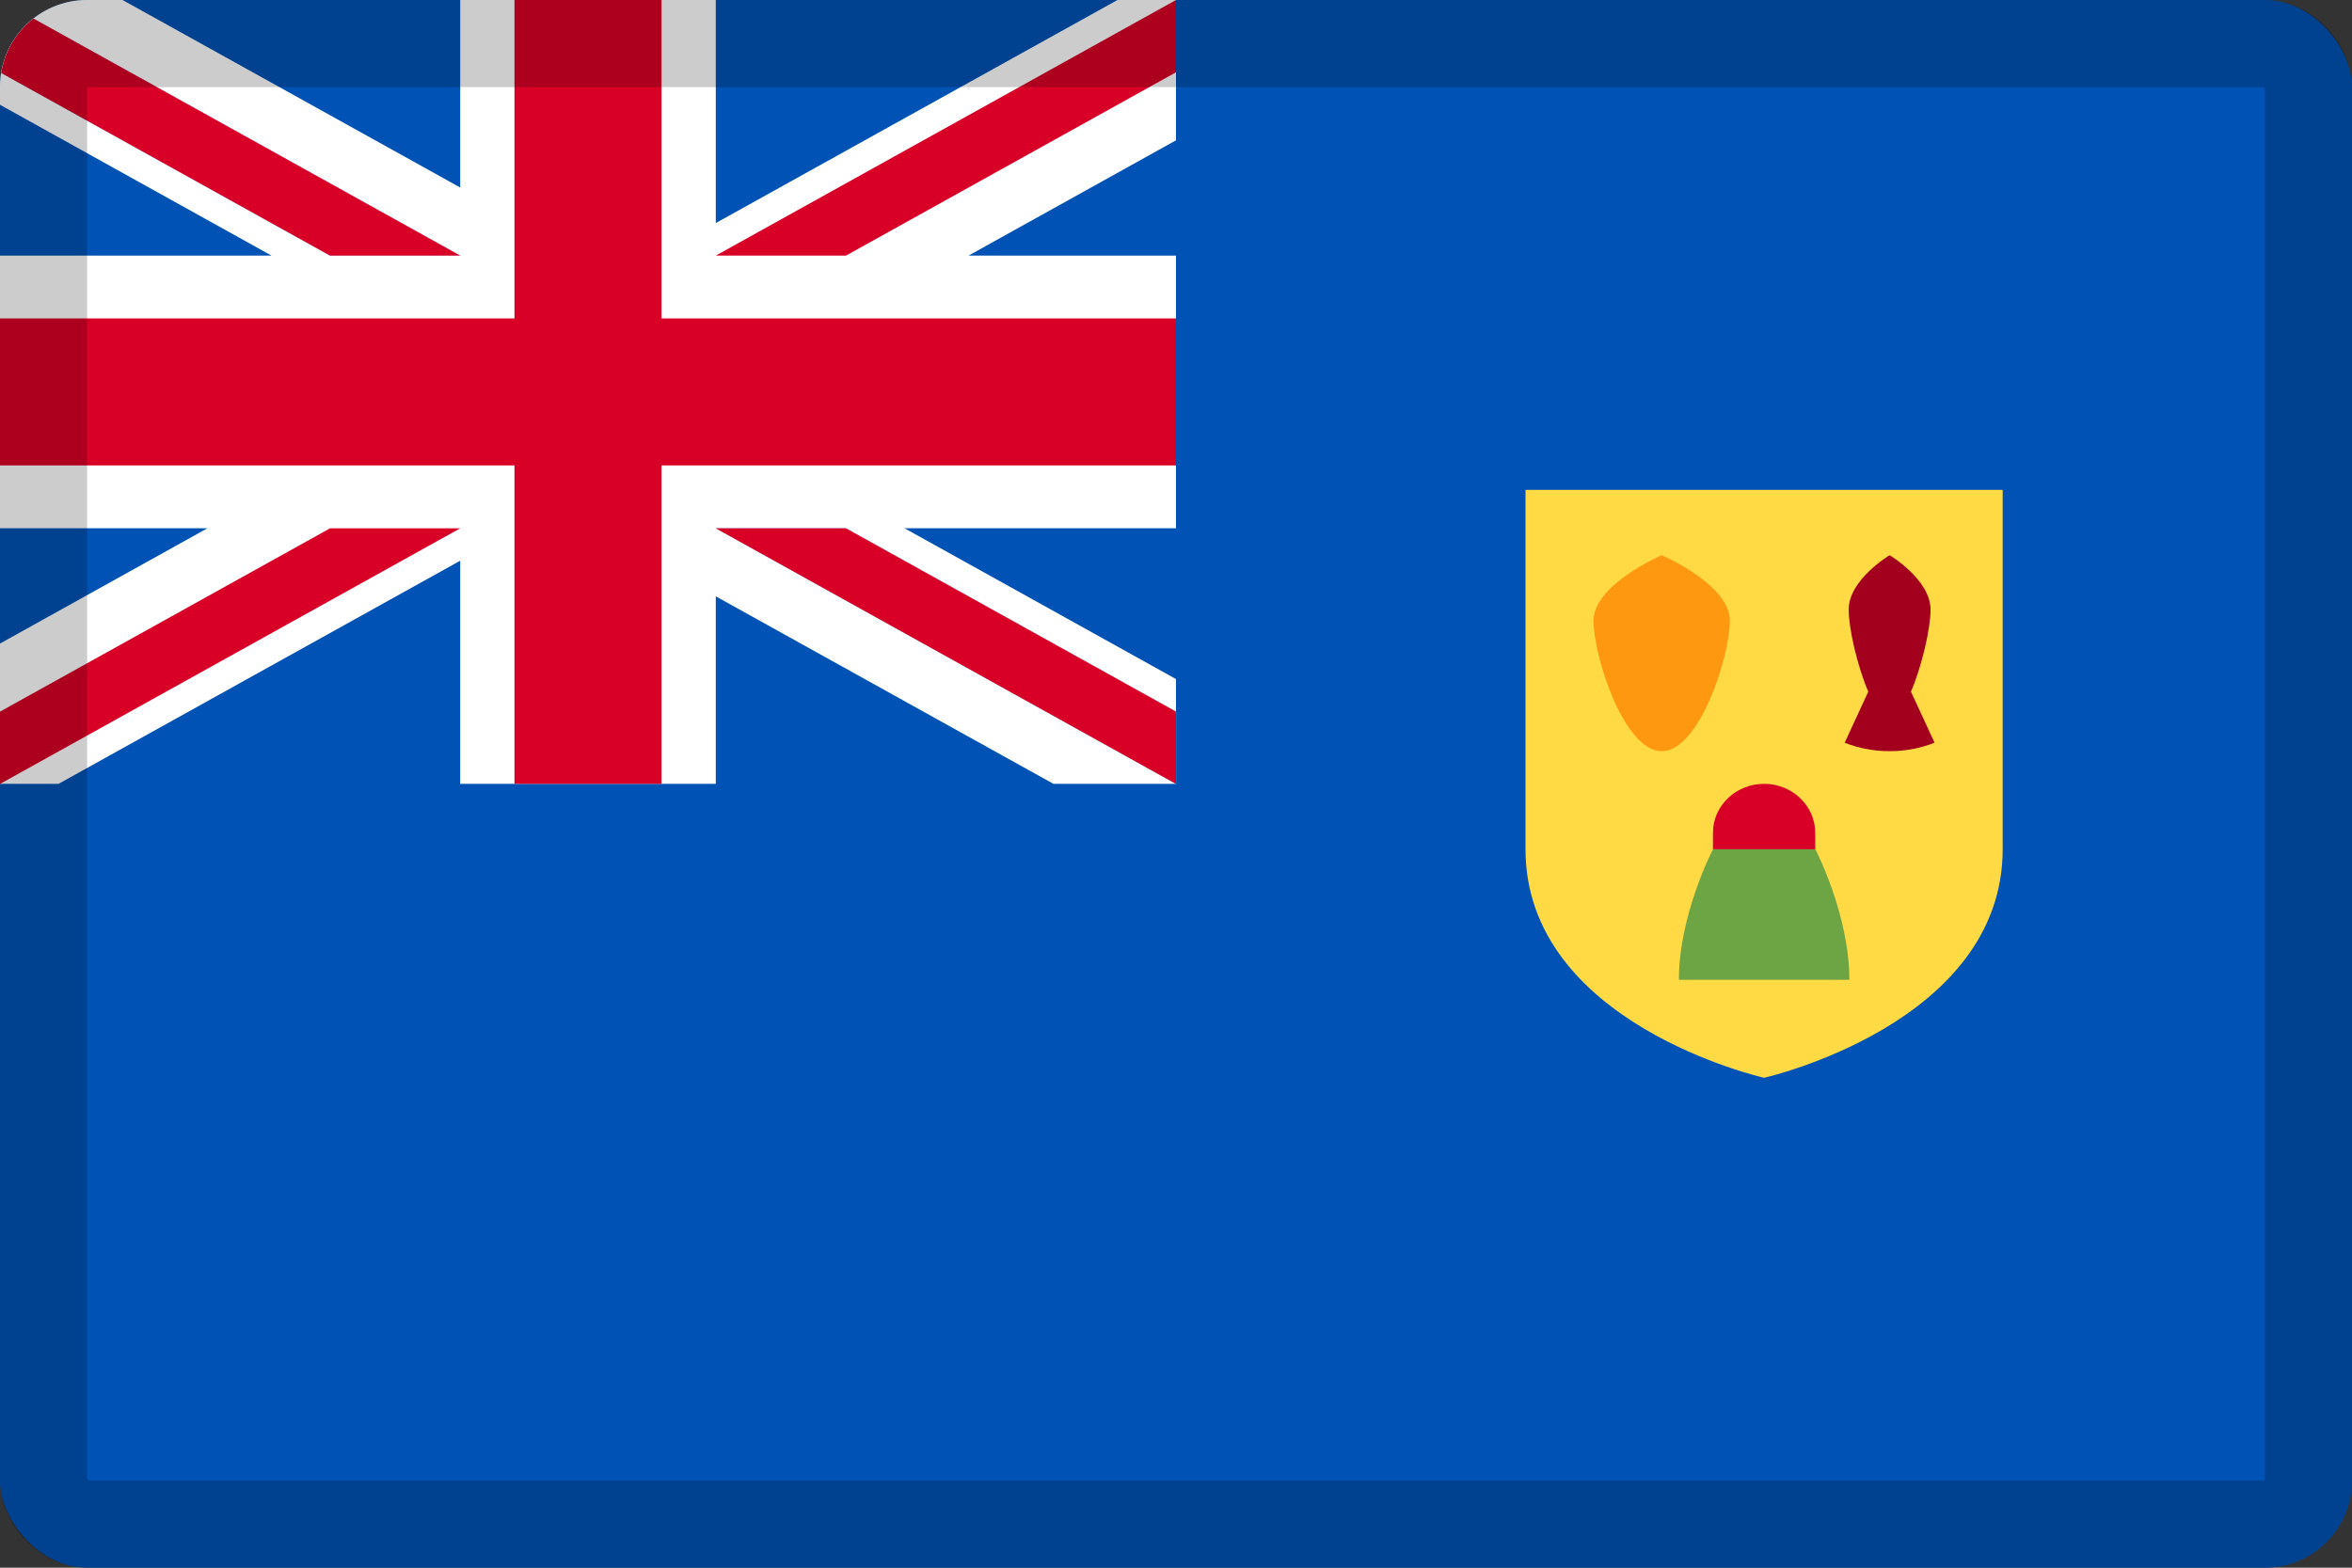 <svg width="27" height="18" viewBox="0 0 27 18" fill="none" xmlns="http://www.w3.org/2000/svg">
<rect x="0" y="0" width="27" height="18" fill="#333333" stroke="none"/>
<g clip-path="url(#clip0_109_43692)">
<path d="M0 0H27V18H0V0Z" fill="#0052B4"/>
<path d="M17.512 5.625V9.75C17.512 11.759 20.251 12.375 20.251 12.375C20.251 12.375 22.99 11.759 22.99 9.75V5.625H17.512Z" fill="#FFDA44"/>
<path d="M19.858 7.125C19.858 7.539 19.508 8.625 19.076 8.625C18.643 8.625 18.293 7.539 18.293 7.125C18.293 6.711 19.076 6.375 19.076 6.375C19.076 6.375 19.858 6.711 19.858 7.125Z" fill="#FF9811"/>
<path d="M21.937 7.942C22.063 7.647 22.162 7.215 22.162 7C22.162 6.655 21.692 6.375 21.692 6.375C21.692 6.375 21.222 6.655 21.222 7C21.222 7.215 21.321 7.647 21.447 7.942L21.176 8.528C21.34 8.592 21.515 8.625 21.692 8.625C21.875 8.625 22.049 8.59 22.208 8.528L21.937 7.942Z" fill="#A2001D"/>
<path d="M19.665 9.75C19.665 9.75 19.273 10.5 19.273 11.25H21.23C21.23 10.5 20.839 9.75 20.839 9.75L20.252 9.375L19.665 9.75Z" fill="#6DA544"/>
<path d="M20.838 9.75V9.562C20.838 9.252 20.575 9 20.251 9C19.927 9 19.664 9.252 19.664 9.562V9.75H20.838Z" fill="#D80027"/>
<path d="M13.5 0V1.611L11.118 2.935H13.5V6.065H10.383L13.5 7.797V9H12.093L8.217 6.847V9H5.283V6.438L0.672 9H0V7.389L2.382 6.065H0V2.935H3.117L0 1.203V0H1.407L5.283 2.153V0H8.217V2.561L12.828 0H13.5Z" fill="white"/>
<path d="M7.594 0H5.906V3.656H0V5.344H5.906V9H7.594V5.344H13.5V3.656H7.594V0Z" fill="#D80027"/>
<path d="M8.219 6.066L13.501 9.001V8.171L9.713 6.066H8.219Z" fill="#0052B4"/>
<path d="M8.219 6.066L13.501 9.001V8.171L9.713 6.066H8.219Z" fill="white"/>
<path d="M8.217 6.066L13.5 9.001V8.171L9.711 6.066H8.217ZM3.789 6.066L0 8.171V9.001L5.283 6.066H3.789Z" fill="#D80027"/>
<path d="M5.283 2.935L0 0V0.83L3.789 2.935H5.283Z" fill="#0052B4"/>
<path d="M5.283 2.935L0 0V0.83L3.789 2.935H5.283Z" fill="white"/>
<path d="M5.283 2.935L0 0V0.83L3.789 2.935H5.283ZM9.711 2.935L13.5 0.83V0L8.217 2.935H9.711Z" fill="#D80027"/>
</g>
<rect x="0.5" y="0.5" width="26" height="17" rx="0.5" stroke="black" stroke-opacity="0.2"/>
<defs>
<clipPath id="clip0_109_43692">
<rect width="27" height="18" rx="1" fill="white"/>
</clipPath>
</defs>
</svg>

